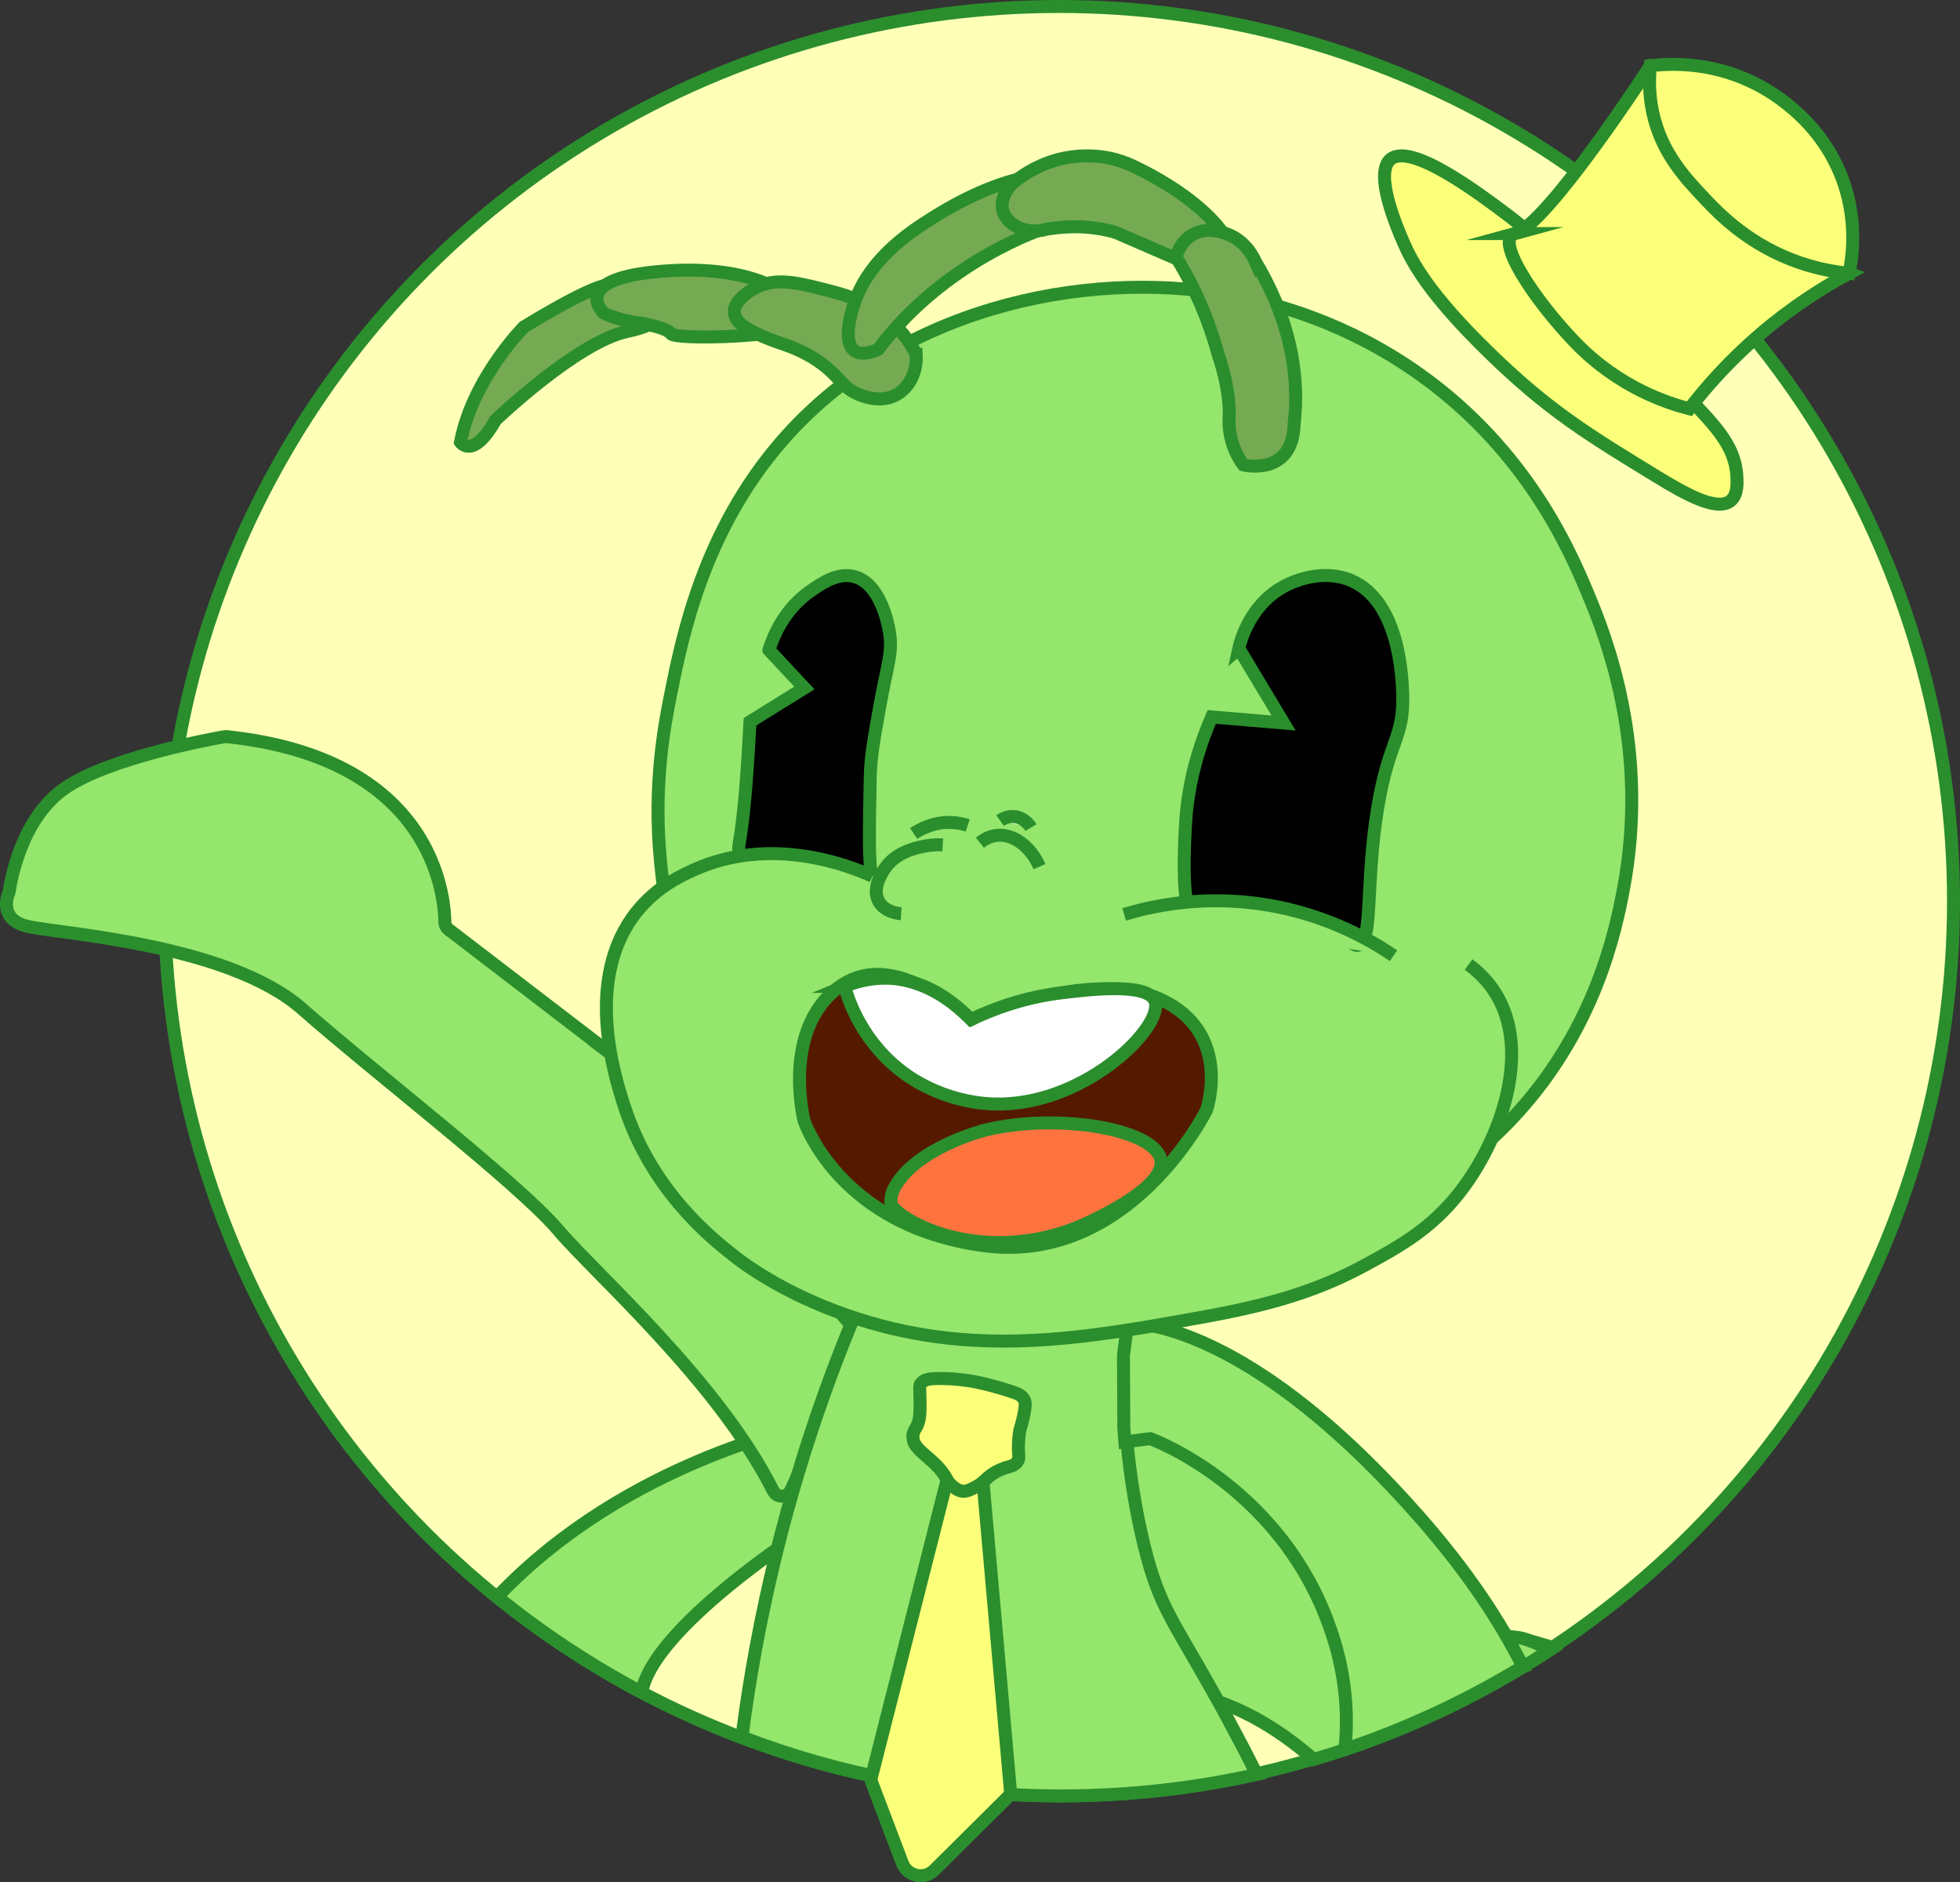 <?xml version="1.0" encoding="UTF-8"?>
<svg id="Camada_2" data-name="Camada 2" xmlns="http://www.w3.org/2000/svg" viewBox="0 0 453.31 435.23">
  <rect x="0" y="0" width="453.31" height="435.23" fill="#333333" stroke="none"/>
  <defs>
    <style>
      .cls-1, .cls-2, .cls-3, .cls-4, .cls-5, .cls-6, .cls-7, .cls-8 {
        stroke: #2b8e2d;
        stroke-miterlimit: 10;
        stroke-width: 3px;
      }

      .cls-2 {
        fill: #ffffb8;
      }

      .cls-3 {
        fill: #ff733f;
      }

      .cls-4 {
        fill: #551900;
      }

      .cls-5 {
        fill: #fff;
      }

      .cls-6 {
        fill: #75aa53;
      }

      .cls-7 {
        fill: #fbff7a;
      }

      .cls-8 {
        fill: #94e66c;
      }
    </style>
  </defs>
  <g id="Camada_21" data-name="Camada 21">
    <circle class="cls-2" cx="244.93" cy="208.38" r="206.88"/>
  </g>
  <g id="_1" data-name="1">
    <g id="corpo_1" data-name="corpo 1">
      <path class="cls-8" d="m351.91,378.77c-.1-.03-.2-.05-.31-.06l-2.19-.26c-.6-.07-1.14-.38-1.51-.86-25.99-34.11-78.33-60.78-78.33-60.78l-1.63-.91c-.91-.51-2.06-.32-2.76.46-6.96,7.74-13.92,15.48-20.88,23.22-.42.47-.63,1.09-.56,1.71.68,6.9,5.66,47.73,27.79,49.91,13.28,1.31,24.7,8.98,32.3,15.64,19.61-5.78,38.01-14.39,54.73-25.36-3.56-1.81-6.02-2.54-6.66-2.71Z"/>
      <path class="cls-8" d="m198.89,326.82c-13.31,2.23-53.92,11.3-83.41,41.91-.16.17-.31.34-.47.51,10.36,8.39,21.54,15.79,33.41,22.08,2.53-14.83,36.6-36.93,41.13-39.81.33-.21.59-.5.77-.84l10.93-20.6c.87-1.64-.52-3.57-2.35-3.26Z"/>
      <path class="cls-8" d="m142.2,244.38l-38.43-29.45c-.54-.42-.87-1.05-.88-1.74-.08-6.21-2.86-37.84-50.41-42.85-.21-.02-.43-.02-.64.02-3.02.53-26.6,4.86-36.79,11.86s-12.57,21.59-12.9,23.78c-.03.18-.07.35-.14.52-.47,1.16-2.09,6.25,4.53,7.73,7.49,1.67,46.3,4.06,63.32,19.03s50.04,40.32,59.23,51.14c8.7,10.24,36.95,34.91,49.75,60.33.84,1.66,3.23,1.61,4.02-.08l15.83-34.15c.37-.81.24-1.75-.35-2.42l-55.83-63.42c-.1-.11-.2-.21-.32-.3Z"/>
      <path class="cls-8" d="m245.49,415.27c15.52,0,30.63-1.72,45.18-4.96-2.3-4.58-4.5-8.78-6.54-12.56-11.47-21.26-15.17-24.33-18.78-37.53-4.59-16.81-10.25-54.47,2.51-72.9.69-1,1.91-2.62-63.39,4.12-.79.08-1.49.57-1.82,1.29-8.36,18.35-16.75,40.61-23.13,66.47-3.65,14.82-6.21,29.03-7.93,42.47,22.95,8.78,47.86,13.6,73.89,13.6Z"/>
      <g id="gravata">
        <path class="cls-7" d="m226.88,338.16c.07.18.1.37.12.55,2.22,25.01,4.44,50.03,6.66,75.04.08.7-.16,1.39-.66,1.88l-16.9,16.78c-2.32,2.31-6.25,1.46-7.41-1.6l-7.05-18.57c-.17-.46-.2-.96-.06-1.44,6.24-24.51,12.48-49.02,18.71-73.53.17-.66.63-1.23,1.26-1.49s1.43-.45,2.37-.25c1.36.29,2.48,1.29,2.97,2.62Z"/>
        <path class="cls-7" d="m213.01,319.88c.72-.96,2.12-1.07,3.45-1.11,4.14-.11,7.43.45,8.94.72,0,0,3.39.61,8.47,2.26,1.27.41,2.53.86,3.06,2,.13.27.42.9-.21,3.74-.66,2.97-.82,2.73-.98,4.04-.32,2.73-.17,4.34-.17,4.34.07.71.17,1.28-.14,1.89-.42.83-1.33,1.2-1.99,1.38-1.67.42-2.86,1.04-3.65,1.54-1.91,1.21-2.26,2.21-4.35,3.27-1.21.61-2.13,1.07-3.19.81-1.13-.28-2.22-1.32-2.67-1.8-.14-.15-.25-.31-.35-.49-.84-1.59-1.74-2.69-2.43-3.41-2.05-2.17-4.95-3.91-5.51-5.84-.15-.51-.16-1-.14-1.29,0-.17.04-.34.09-.49.18-.58.4-1,.55-1.22,1.08-1.6,1.04-3.82.99-6.93-.04-2.36-.22-2.81.23-3.41Z"/>
      </g>
      <path class="cls-8" d="m352.21,385.38c-5.06-10.12-12.58-21.68-23.69-34.35-34.36-39.19-58.51-44.36-65.57-44.99-1.19-.11-2.24.76-2.4,1.94l-.7,5.26c-.01.1-.02.2-.02.31l.09,16.55c0,.06,0,.11,0,.17.08,1.05.17,2.09.25,3.14l5.86-.75s32.17,11.57,42.72,47.32c1.05,3.55,3.54,12.79,2.31,24.53,14.49-4.88,28.26-11.32,41.12-19.12Z"/>
    </g>
    <g id="cabeça_1" data-name="cabeça 1">
      <g id="boné">
        <path class="cls-7" d="m375.57,75.45c-13.33-13.72-20-20.57-27.06-25.87-6.61-4.96-22.18-16.64-26.89-12.77-3.94,3.24,1.52,15.87,2.89,19.06,2.1,4.86,6.02,12.2,20.09,25.87,13.64,13.26,22.81,18.84,38.81,28.6,6.38,3.89,13.71,8.01,16.85,5.45,1.71-1.39,1.53-4.23,1.43-5.85-.45-7.19-5.47-11.95-12.32-19.18-9.68-10.22-1.8-2.99-13.79-15.32Z"/>
        <path class="cls-7" d="m350.38,54.01c-4.88,1.33,4.58,15.47,13.96,25.19,10.09,10.46,21.5,14.07,26.38,15.32,3.98-5.17,9.39-11.28,16.51-17.36,7.39-6.31,14.53-10.8,20.43-13.96-1.68-.61-4.06-1.54-6.81-2.89-3.1-1.52-16.56-8.43-28.09-24.68-7.47-10.53-11.81-21.77-11.06-20.43,0,0-23.83,36.77-31.32,38.81Z"/>
        <path class="cls-7" d="m405.08,18.9c-9.87-4.69-19.05-4.22-23.38-3.7-.27,2.59-.4,6.4.55,10.81,2.01,9.34,7.49,15.13,12.13,20.04,3.37,3.57,10.3,10.72,21.83,14.68,4.55,1.56,8.56,2.19,11.45,2.47.79-3.84,1.8-11.49-1.02-20.26-5.09-15.8-18.62-22.65-21.55-24.04Z"/>
      </g>
      <g id="rosto">
        <path class="cls-8" d="m284.16,68.13c10.15,1.79,27.36,6.33,44.6,18.72,24.38,17.52,34.23,40.24,38.47,50.38,4.05,9.67,14.52,35.69,8.17,68.77-1.75,9.1-6.32,31.42-24.51,51.4-24.87,27.32-57.99,31.4-71.15,33.02-10.67,1.31-73.78,7.76-106.55-34.38-17-21.85-19.64-48.79-20.43-56.85-1.74-17.76.92-31.55,2.38-38.81,2.62-13.05,7.52-37.38,25.53-58.21,26.4-30.53,69.34-40.06,103.49-34.04Z"/>
        <path class="cls-1" d="m177.84,150.3c1.03-3.28,3.58-9.5,9.72-13.72,2.53-1.74,6.26-4.31,10.1-3.24,6.09,1.69,7.76,11.19,8.01,12.58.89,5.08-.43,7.44-2.29,17.92-1.34,7.57-2.01,11.36-2.1,15.63-.26,13.01-.4,19.51.38,23.63.1.51.3,1.51-.19,2.48-1.91,3.8-11.92,2.17-13.53,1.91-1.69-.28-15.46-2.53-16.96-9.91-.25-1.25-.08-2.24,0-2.67.86-4.88,1.73-13.23,2.48-28.02l12.58-7.81-8.2-8.77Z"/>
        <path class="cls-8" d="m201.78,202.6c-4.46-2.01-23.09-9.82-41.53-1.36-3.03,1.39-8.44,3.94-12.94,9.53-12.36,15.35-5.19,37.91-3.06,44.6,6.24,19.63,19.93,30.67,25.53,35.06,2,1.57,10.82,8.34,25.87,13.62,29.1,10.21,54.86,5.53,83.4.34,15.89-2.89,26.41-6.28,36.77-11.91,7.52-4.09,14.87-8.09,21.45-16.34,9.76-12.24,17.18-33.02,8.51-46.64-1.99-3.13-4.4-5.2-6.13-6.47"/>
        <path class="cls-1" d="m286.5,149.96c.23-1.07,2.5-10.99,11.96-15.11,1.12-.49,7.71-3.35,14.09-.6,11.22,4.84,11.77,22.76,11.87,26.3.31,10.29-3.14,10.33-5.78,26.19-2.9,17.47-1.01,31.2-4.52,31.85-.63.12-1.07-.25-2-.85-5.8-3.74-11.91-4.45-17.57-5.11-6.8-.79-10.47.42-13.02-1.53-.39-.3-1.68-1.38-3.32-1.28-1.46.09-1.95,1.03-2.55.94-1.73-.27-2.18-8.75-1.45-20.57.62-10.02,3.46-18.49,6.04-24.41,5.54.47,11.08.94,16.62,1.4-3.45-5.74-6.91-11.49-10.36-17.23Z"/>
        <path class="cls-8" d="m259.99,211.45c6.1-1.85,16.49-4.15,29.28-2.72,15.99,1.78,27.44,8.46,33.02,12.26"/>
        <path class="cls-4" d="m224.59,235.96c-.68.17-17.36-17.53-30.64-7.66s-8,30.81-8,30.81c0,0,8,24.51,41.7,28.94s51.4-31.37,51.4-31.37c0,0,6.13-17.65-10.38-25.48s-44.09,4.77-44.09,4.77Z"/>
        <path class="cls-5" d="m195.35,228.09c.83,3.02,4.02,13.14,14.18,20.38,1.58,1.13,10.19,7.08,22.2,6.81,20.22-.46,37.67-18.27,35.36-23.87-1.73-4.2-14.98-2.63-21.27-1.88-9.34,1.11-16.63,4-21.24,6.22-.2-.2-.51-.52-.91-.89-2.12-2-8.35-7.87-17.22-8.6-2.17-.18-6.2-.19-11.11,1.83Z"/>
        <path class="cls-3" d="m251.14,282.94c-3.33,1.53-10.68,4.45-20.44,4.37-15.05-.12-24.46-7.27-24.62-8.96-.11-1.15.19-2.25.19-2.25s.16-.59.44-1.16c4.75-9.5,21.11-13.62,21.11-13.62,17.09-4.12,39.59-.15,40.68,6.98.96,6.22-14.63,13.38-17.36,14.64Z"/>
        <path class="cls-8" d="m226.63,194.86c1.67-1.33,3.18-1.63,4-1.7,3.75-.35,7.72,2.52,9.79,7.23"/>
        <path class="cls-5" d="m231.31,189.75c.39-.28,1.52-1.01,3.06-.94,2.58.12,3.97,2.35,4.09,2.55"/>
        <path class="cls-8" d="m218.04,195.37c-1.09-.06-2.67-.04-4.51.34-1.85.39-6.37,1.33-8.94,5.19-.57.86-3.08,4.64-1.28,7.66,1.44,2.41,4.62,2.69,5.11,2.72"/>
        <path class="cls-5" d="m223.82,190.86c-1.02-.33-2.32-.63-3.83-.68-4.16-.15-7.31,1.64-8.68,2.55"/>
      </g>
      <g id="chifre_esquerda" data-name="chifre esquerda">
        <path class="cls-6" d="m141.82,66.26s.26-3.4-20.68,9.36c0,0-11.83,11.91-14.64,26.64,0,0,2.89,4.17,8.09-5.11,0,0,18.81-18.04,30.47-20.51,11.66-2.47,6.89-6.46,6.89-6.46l-10.13-3.93Z"/>
        <path class="cls-6" d="m179.61,66.86s-8.26-5.96-28.09-4c-19.83,1.96-11.91,9.53-11.91,9.53,0,0,3.57,1.79,8.43,2.3,0,0,6.21,1.02,7.15,2.47s24.51.68,25.11-1.11c.6-1.79-.68-9.19-.68-9.19Z"/>
        <path class="cls-6" d="m211.89,81.92c-.95-1.83-2.53-4.42-5.08-6.95-5.26-5.21-11.15-6.77-16.56-8.12-6.07-1.52-11.05-2.76-15.74-.17-.49.27-4.94,2.72-4.68,5.57.17,1.91,1.74,4.09,11.62,7.43,5.22,1.77,8.55,4.19,10.64,6.11,2.53,2.32,3.27,3.93,6.02,5.19,1.07.49,5.37,2.45,9.26.26,3.04-1.72,4.77-5.38,4.53-9.32Z"/>
      </g>
      <g id="chifre_direita" data-name="chifre direita">
        <path class="cls-6" d="m236.07,41.28c-.42.65-.97,1.64-1.38,2.93-.38,1.22-1.07,3.42-.34,5.21.89,2.17,3.79,3.5,7.13,3.41,0,0-23.05,7.39-38.37,27.94,0,0-3.52,1.82-5.54.28-2.57-1.97-.89-7.91-.36-9.78,3.18-11.08,13.25-17.61,18.35-20.82,3.94-2.48,11.73-7.06,20.5-9.17Z"/>
        <path class="cls-6" d="m282.98,54.16s-4.69-8.04-20.91-15.76c-3.15-1.5-7.5-2.74-13.1-2.25-7.17.63-12.25,4.18-14.51,6-1.96,1.77-3.07,4.24-2.56,6.41.77,3.29,5.27,5.91,10.24,4.42,6.92-1.12,12.17-.32,15.87.75,0,0,13.82,5.99,13.82,5.99h0s4.64-6.81,11.15-5.56Z"/>
        <path class="cls-6" d="m290.42,60.64c-.36-.84-2.25-5.03-6.86-6.63-1.13-.39-4.79-1.66-8.07.45-2.5,1.61-3.28,4.21-3.48,5.01,1.16,1.88,2.31,3.91,3.43,6.1,2.97,5.85,4.94,11.41,6.26,16.3,0,0,2.93,8.03,2.57,14.62-.36,6.6,3.3,11.01,3.3,11.01,0,0,11.35,2.81,11.73-9.33.16-1.4.27-2.84.33-4.33.47-13.65-4.38-25.14-9.2-33.22Z"/>
      </g>
    </g>
  </g>
</svg>